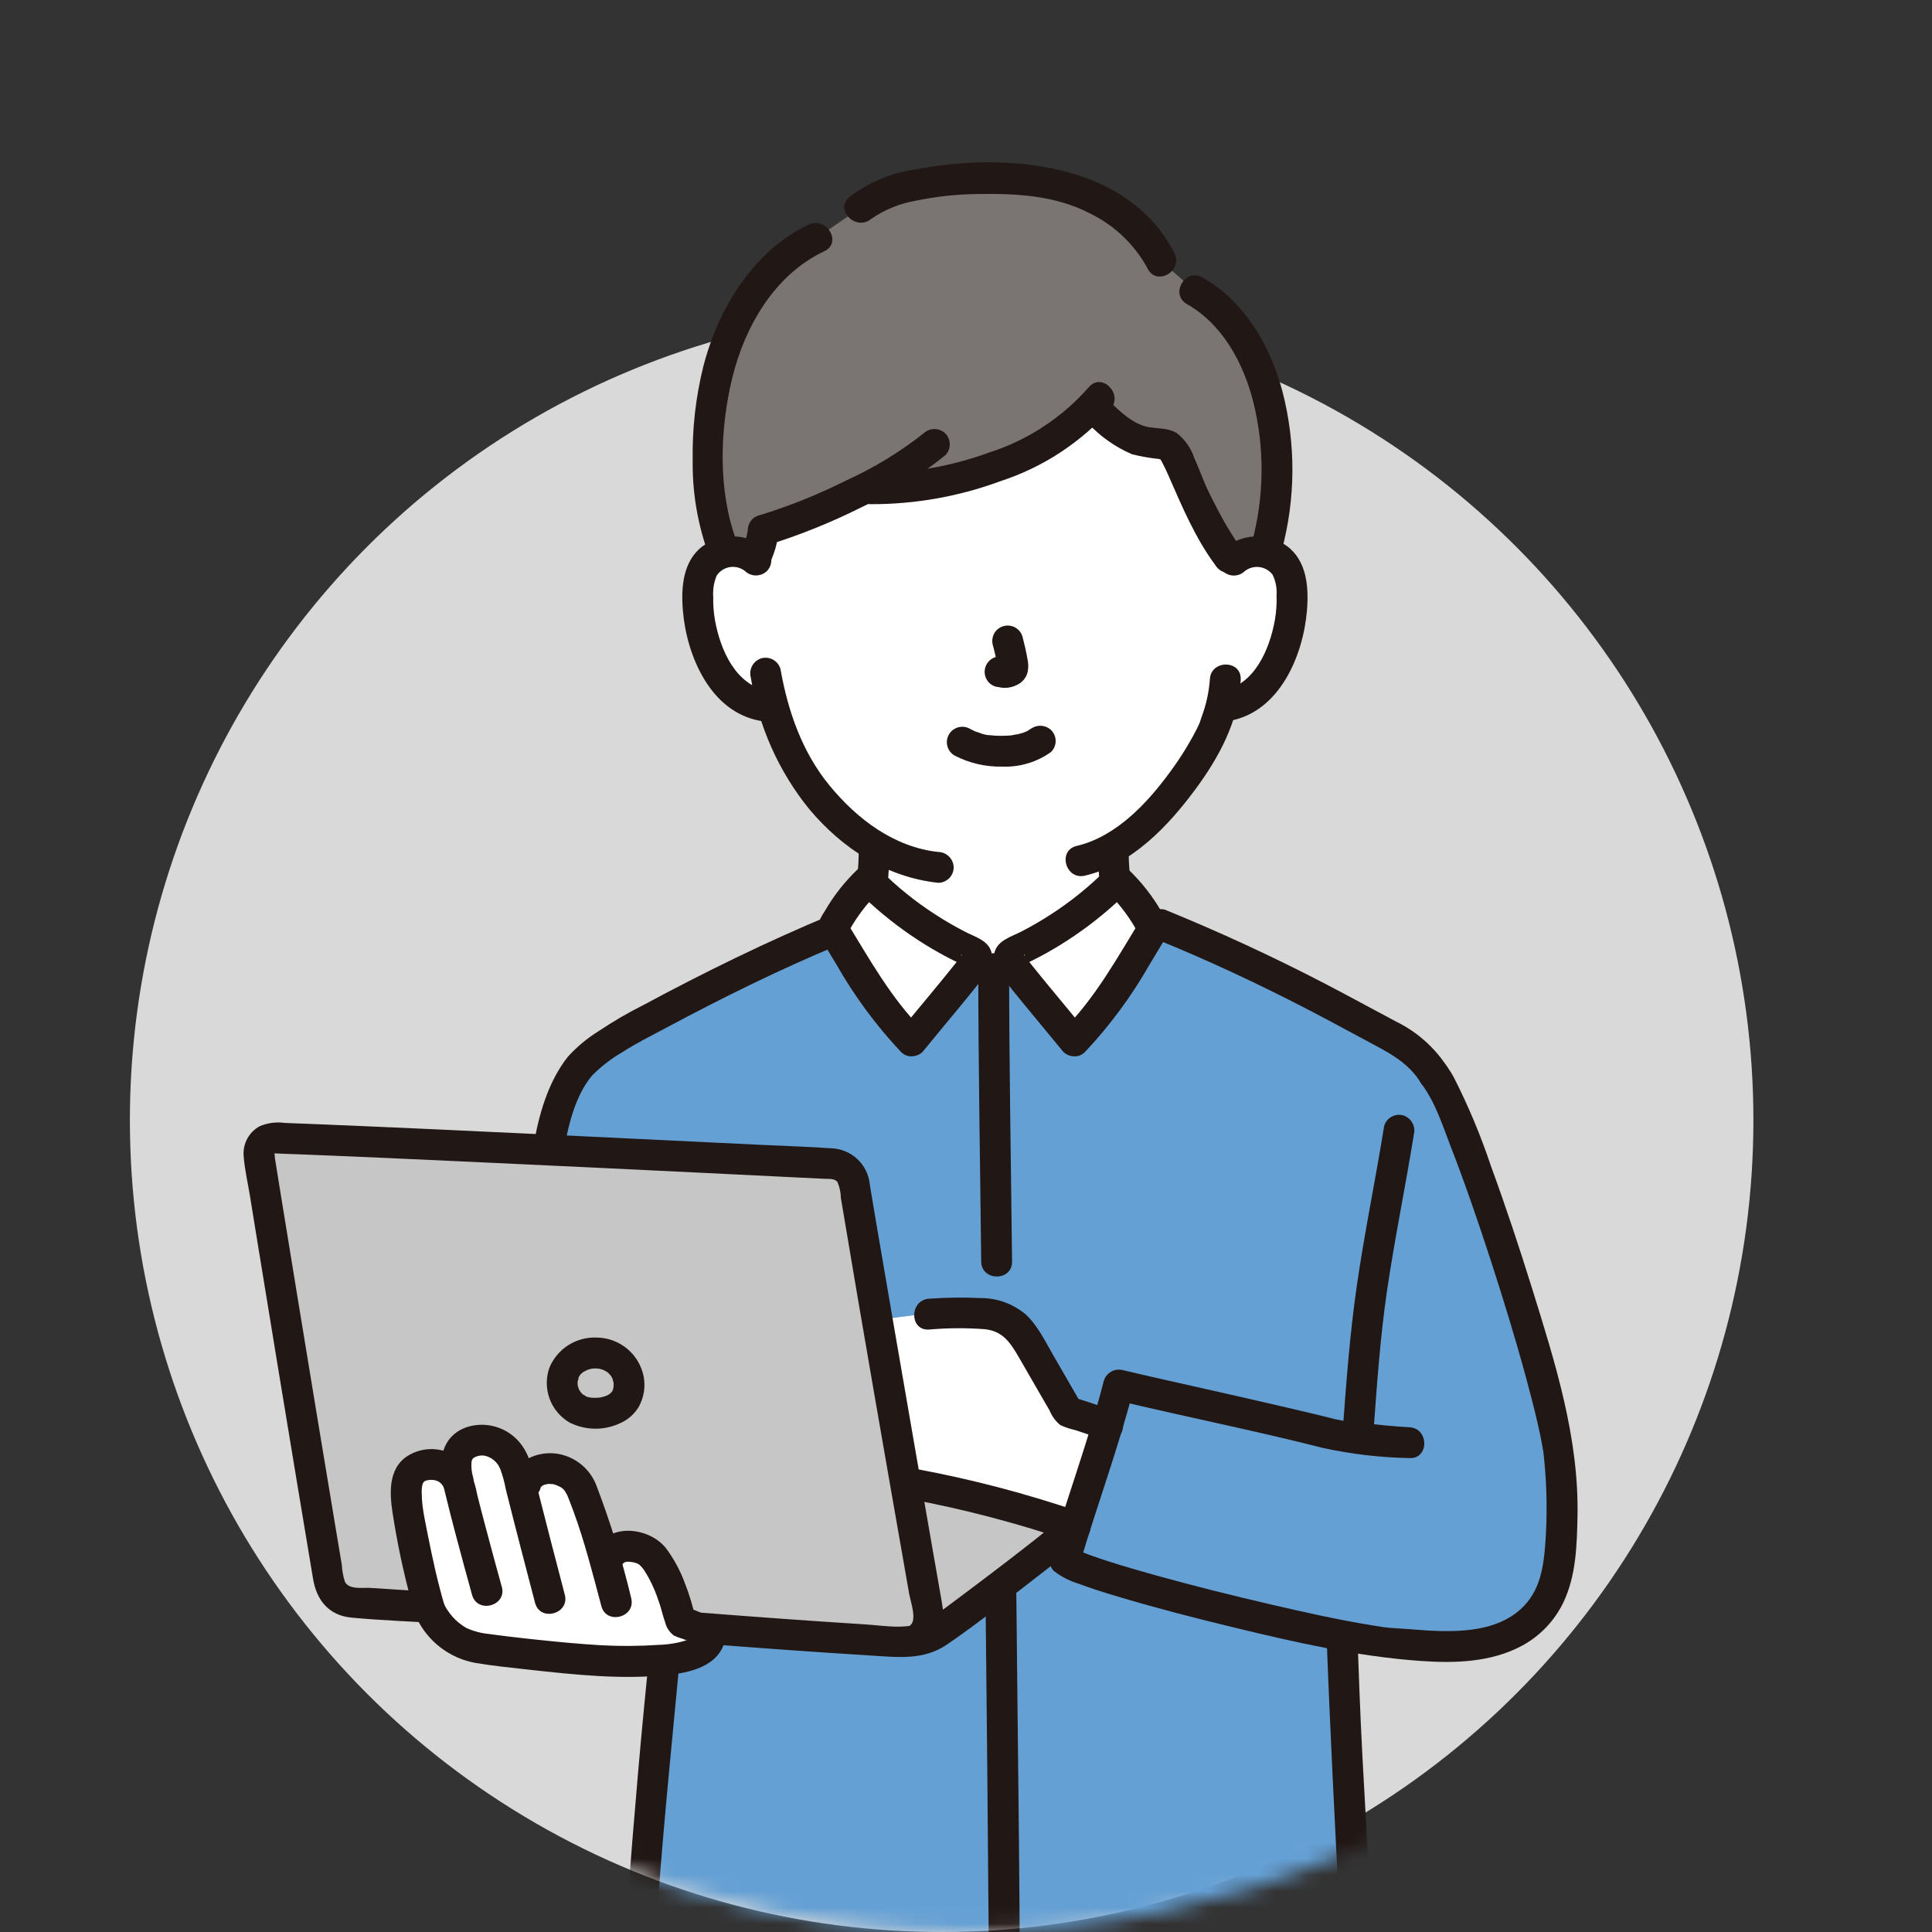 <svg width="119" height="119" viewBox="0 0 119 119" fill="none" xmlns="http://www.w3.org/2000/svg">
<rect x="0" y="0" width="119" height="119" fill="#333333" stroke="none"/>
<circle cx="58" cy="69" r="50" fill="#D9D9D9"/>
<mask id="mask0_76_4896" style="mask-type:alpha" maskUnits="userSpaceOnUse" x="0" y="0" width="119" height="119">
<circle cx="59.5" cy="59.5" r="59.5" fill="#D9D9D9"/>
</mask>
<g mask="url(#mask0_76_4896)">
<path d="M74.379 45.68C73.425 47.466 71.252 50.614 68.591 52.19C68.608 53.132 68.673 54.073 68.785 55.009C68.785 55.009 68.642 60.785 61.244 60.785C53.845 60.785 53.679 54.973 53.679 54.973C53.785 54.015 53.852 52.945 53.872 52.102C52.58 51.305 51.432 50.296 50.474 49.118C49.145 47.489 48.176 45.597 47.629 43.567L47.068 43.481C46.438 43.376 45.846 43.108 45.349 42.706C44.738 42.186 44.246 41.541 43.907 40.813C43.188 39.374 42.878 37.765 43.012 36.162C43.031 35.752 43.135 35.351 43.319 34.984C43.477 34.718 43.693 34.491 43.951 34.32C44.209 34.149 44.501 34.037 44.808 33.994C45.12 33.948 45.439 33.97 45.742 34.059C46.045 34.147 46.325 34.3 46.564 34.507C46.564 34.507 44.478 21.816 61.093 21.816C76.877 21.816 75.999 34.508 75.999 34.508C76.238 34.301 76.518 34.148 76.821 34.059C77.123 33.971 77.442 33.948 77.754 33.994C78.06 34.037 78.353 34.148 78.611 34.32C78.869 34.491 79.085 34.718 79.243 34.984C79.427 35.351 79.531 35.752 79.55 36.162C79.684 37.765 79.374 39.374 78.655 40.813C78.316 41.541 77.824 42.186 77.213 42.706C76.717 43.109 76.124 43.377 75.493 43.483C75.493 43.483 75.386 43.499 75.199 43.531C75.056 44.058 74.9 44.502 74.822 44.738C74.694 45.061 74.546 45.376 74.379 45.68Z" fill="white"/>
<path d="M73.588 17.909C75.843 19.147 76.957 21.29 77.684 23.148C78.748 25.867 79.039 30.442 77.921 34.026C77.866 34.013 77.81 34.002 77.753 33.994C77.44 33.948 77.122 33.97 76.819 34.059C76.516 34.148 76.236 34.301 75.998 34.508L74.347 32.711C73.977 31.786 73.7 31.049 73.33 30.125C73.031 29.319 72.677 28.533 72.271 27.775C71.919 27.201 71.204 27.352 70.547 27.237C68.418 26.861 68.868 26.393 67.287 25.023C65.144 27.33 62.862 28.281 59.931 29.198C57.862 29.796 55.72 30.099 53.567 30.1C51.615 31.229 48.761 32.111 47.009 32.66L46.564 34.507C46.325 34.3 46.045 34.147 45.742 34.058C45.439 33.969 45.121 33.947 44.809 33.993C44.745 34.002 44.681 34.015 44.619 34.032L44.432 33.54C43.34 30.649 43.394 25.97 44.272 22.683C45.176 19.303 47.296 16.022 50.298 14.651L52.991 12.81C55.613 10.542 63.415 10.704 66.091 11.66C68.645 12.572 70.587 14.189 71.518 16.079L73.588 17.909Z" fill="#7A7473"/>
<path d="M76.671 35.179C76.797 35.079 76.943 35.005 77.098 34.962C77.254 34.919 77.417 34.908 77.577 34.929C77.737 34.95 77.891 35.003 78.031 35.084C78.17 35.166 78.291 35.275 78.388 35.405C78.577 35.799 78.66 36.236 78.629 36.673C78.646 37.185 78.611 37.698 78.523 38.204C78.191 40.024 77.263 42.203 75.241 42.565C74.999 42.633 74.794 42.794 74.669 43.013C74.545 43.232 74.512 43.49 74.576 43.733C74.647 43.974 74.809 44.177 75.027 44.301C75.244 44.425 75.502 44.46 75.745 44.398C78.808 43.849 80.269 40.388 80.5 37.612C80.618 36.19 80.506 34.56 79.276 33.639C78.693 33.217 77.984 33.007 77.266 33.044C76.548 33.08 75.864 33.359 75.326 33.837C75.15 34.016 75.051 34.258 75.051 34.509C75.051 34.76 75.15 35.002 75.326 35.181C75.507 35.354 75.747 35.451 75.998 35.451C76.248 35.451 76.489 35.354 76.669 35.181L76.671 35.179Z" fill="#211715"/>
<path d="M74.521 41.848C74.465 42.614 74.302 43.367 74.038 44.088C73.995 44.219 73.943 44.35 73.906 44.483C73.888 44.543 73.811 44.711 73.917 44.468C73.849 44.624 73.774 44.779 73.699 44.931C73.23 45.842 72.688 46.714 72.077 47.537C70.661 49.479 68.74 51.535 66.315 52.105C65.127 52.383 65.629 54.216 66.82 53.936C69.704 53.26 71.942 50.901 73.638 48.604C75.104 46.62 76.319 44.371 76.421 41.848C76.468 40.626 74.569 40.628 74.521 41.848Z" fill="#211715"/>
<path d="M47.236 33.835C46.698 33.358 46.014 33.078 45.295 33.042C44.577 33.006 43.868 33.216 43.286 33.637C42.054 34.556 41.944 36.19 42.062 37.61C42.292 40.387 43.753 43.847 46.817 44.397C47.06 44.456 47.316 44.421 47.534 44.297C47.751 44.173 47.913 43.971 47.986 43.732C48.05 43.489 48.017 43.23 47.892 43.011C47.768 42.793 47.563 42.632 47.321 42.563C45.298 42.201 44.37 40.022 44.038 38.202C43.955 37.725 43.919 37.241 43.931 36.757C43.9 36.315 43.971 35.872 44.139 35.462C44.23 35.321 44.349 35.202 44.489 35.11C44.629 35.019 44.786 34.958 44.951 34.931C45.116 34.904 45.285 34.912 45.447 34.955C45.609 34.997 45.76 35.072 45.891 35.177C46.072 35.349 46.312 35.444 46.562 35.444C46.812 35.444 47.053 35.349 47.234 35.177C47.41 34.997 47.509 34.756 47.509 34.505C47.509 34.254 47.41 34.012 47.234 33.833L47.236 33.835Z" fill="#211715"/>
<path d="M46.242 41.714C46.705 44.706 47.957 47.521 49.869 49.868C51.911 52.284 54.61 54.033 57.792 54.376C58.043 54.374 58.284 54.274 58.462 54.096C58.64 53.918 58.74 53.678 58.742 53.426C58.736 53.176 58.634 52.938 58.457 52.761C58.281 52.584 58.042 52.482 57.792 52.476C55.058 52.181 52.774 50.434 51.078 48.364C49.406 46.325 48.522 43.777 48.074 41.209C48.005 40.967 47.844 40.762 47.626 40.638C47.407 40.513 47.148 40.48 46.905 40.544C46.665 40.616 46.462 40.778 46.338 40.995C46.214 41.213 46.179 41.47 46.24 41.713L46.242 41.714Z" fill="#211715"/>
<path d="M72.337 15.597C69.452 9.908 61.827 9.376 56.303 10.449C54.854 10.665 53.483 11.246 52.319 12.137C51.381 12.925 52.732 14.263 53.661 13.482C54.479 12.917 55.41 12.537 56.39 12.367C57.669 12.098 58.972 11.959 60.279 11.951C62.606 11.91 65.015 12.046 67.115 13.135C68.639 13.87 69.891 15.066 70.695 16.555C71.248 17.647 72.887 16.685 72.335 15.596L72.337 15.597Z" fill="#211715"/>
<path d="M49.819 13.831C46.399 15.436 44.222 19.043 43.315 22.594C42.85 24.479 42.632 26.416 42.666 28.356C42.64 30.204 42.929 32.042 43.52 33.793C43.939 34.933 45.776 34.439 45.352 33.288C44.21 30.189 44.333 26.436 45.107 23.264C45.882 20.092 47.724 16.906 50.778 15.472C51.883 14.952 50.92 13.314 49.819 13.831Z" fill="#211715"/>
<path d="M73.108 18.73C75.312 19.977 76.595 22.378 77.2 24.771C77.907 27.626 77.873 30.614 77.102 33.453C76.776 34.633 78.608 35.137 78.934 33.958C79.809 30.733 79.828 27.337 78.99 24.102C78.244 21.3 76.644 18.546 74.067 17.089C73.002 16.486 72.043 18.127 73.108 18.73Z" fill="#211715"/>
<path d="M67.067 23.844C65.435 25.709 63.327 27.096 60.968 27.858C58.614 28.722 56.124 29.161 53.616 29.154C52.393 29.13 52.393 31.03 53.616 31.054C56.354 31.064 59.072 30.582 61.639 29.632C64.251 28.778 66.588 27.244 68.41 25.187C69.203 24.265 67.865 22.915 67.067 23.844Z" fill="#211715"/>
<path d="M56.884 26.694C55.423 27.846 53.829 28.818 52.135 29.587C50.405 30.455 48.606 31.177 46.757 31.746C45.588 32.096 46.086 33.931 47.262 33.579C49.266 32.959 51.216 32.173 53.091 31.23C54.926 30.379 56.651 29.308 58.226 28.04C58.402 27.86 58.501 27.619 58.501 27.368C58.501 27.116 58.402 26.875 58.226 26.696C58.046 26.523 57.805 26.426 57.555 26.426C57.304 26.426 57.064 26.523 56.883 26.696L56.884 26.694Z" fill="#211715"/>
<path d="M66.995 26.049C67.759 26.876 68.689 27.533 69.723 27.979C70.27 28.115 70.825 28.213 71.386 28.271C71.433 28.284 71.534 28.33 71.454 28.264C71.507 28.334 71.552 28.41 71.588 28.491C71.73 28.753 71.854 29.025 71.974 29.299C72.812 31.209 73.617 33.136 74.871 34.828C75.003 35.04 75.211 35.193 75.453 35.257C75.694 35.32 75.951 35.288 76.17 35.169C76.386 35.04 76.543 34.832 76.607 34.589C76.671 34.346 76.636 34.087 76.511 33.869C75.884 32.982 75.325 32.048 74.84 31.076C74.717 30.838 74.596 30.604 74.48 30.363C74.423 30.246 74.368 30.128 74.313 30.01C74.282 29.943 74.207 29.773 74.277 29.937C74.035 29.364 73.816 28.783 73.562 28.215C73.364 27.603 72.985 27.066 72.476 26.673C71.939 26.343 71.323 26.41 70.748 26.308C69.825 26.146 68.972 25.358 68.341 24.704C67.491 23.823 66.148 25.167 66.998 26.048L66.995 26.049Z" fill="#211715"/>
<path d="M52.897 52.418C52.884 53.302 52.815 54.184 52.693 55.06C52.616 55.722 52.506 56.381 52.363 57.032C52.348 57.092 52.332 57.151 52.315 57.209C52.307 57.236 52.24 57.432 52.289 57.301C52.338 57.169 52.26 57.359 52.246 57.386C52.212 57.452 52.171 57.511 52.132 57.575C52.2 57.467 52.184 57.52 52.114 57.592C52.066 57.64 52.019 57.687 51.971 57.735C51.813 57.885 52.09 57.687 51.882 57.796C51.811 57.834 51.744 57.879 51.672 57.917C51.512 58 51.313 58.069 51.094 58.161C50.804 58.28 50.515 58.402 50.226 58.525C50.01 58.653 49.853 58.861 49.789 59.105C49.725 59.348 49.76 59.606 49.885 59.824C50.017 60.037 50.225 60.191 50.467 60.254C50.709 60.318 50.966 60.286 51.185 60.165C51.304 60.114 51.262 60.133 51.167 60.173L51.378 60.084C51.516 60.026 51.654 59.969 51.793 59.912C52.125 59.794 52.449 59.651 52.761 59.485C53.441 59.085 53.942 58.439 54.159 57.68C54.326 57.006 54.446 56.322 54.518 55.631C54.68 54.567 54.774 53.495 54.8 52.419C54.8 52.167 54.7 51.925 54.522 51.747C54.344 51.569 54.102 51.469 53.85 51.469C53.598 51.469 53.357 51.569 53.178 51.747C53 51.925 52.9 52.167 52.9 52.419L52.897 52.418Z" fill="#211715"/>
<path d="M67.613 52.418C67.641 53.553 67.744 54.685 67.922 55.807C67.986 56.499 68.117 57.184 68.311 57.852C68.448 58.24 68.661 58.596 68.938 58.9C69.214 59.204 69.549 59.45 69.922 59.623C70.214 59.761 70.52 59.867 70.82 59.986C70.973 60.046 71.126 60.107 71.279 60.169C71.351 60.197 71.421 60.227 71.495 60.256C71.726 60.349 71.382 60.206 71.504 60.259C71.724 60.378 71.98 60.41 72.221 60.346C72.463 60.283 72.671 60.13 72.804 59.919C72.929 59.701 72.964 59.442 72.9 59.199C72.836 58.956 72.679 58.747 72.463 58.619C71.97 58.405 71.47 58.205 70.967 58.015C70.83 57.961 70.697 57.895 70.571 57.818C70.519 57.787 70.397 57.701 70.507 57.786C70.442 57.735 70.381 57.679 70.325 57.62C70.306 57.6 70.174 57.432 70.251 57.539C70.327 57.646 70.196 57.441 70.183 57.418C70.154 57.364 70.127 57.31 70.102 57.255C70.2 57.471 70.109 57.249 70.097 57.207C69.936 56.581 69.822 55.943 69.754 55.3C69.609 54.345 69.529 53.382 69.513 52.416C69.513 52.164 69.413 51.923 69.235 51.745C69.057 51.566 68.815 51.466 68.563 51.466C68.311 51.466 68.07 51.566 67.891 51.745C67.713 51.923 67.613 52.164 67.613 52.416V52.418Z" fill="#211715"/>
<path d="M80.813 121.341C71.114 121.333 47.088 121.308 39.324 121.308C39.547 116.735 40.768 103.581 41.019 101.247L33.772 70.903C34.173 68.23 35.286 65.752 36.306 65.122C37.018 64.534 37.78 64.009 38.582 63.551C42.673 61.26 46.888 59.196 51.206 57.367C51.776 56.19 52.552 55.124 53.498 54.219C55.331 56.053 57.475 57.548 59.83 58.634C59.962 58.693 60.108 58.766 60.15 58.904H62.176C62.218 58.766 62.366 58.693 62.495 58.634C64.851 57.548 66.995 56.054 68.828 54.22C69.577 54.927 70.216 55.742 70.725 56.637C75.676 58.627 80.493 60.936 85.145 63.552C85.934 63.979 87.377 64.601 88.336 66.22C90.165 68.612 95.591 85.537 96.03 89.581C96.295 91.921 96.28 94.285 95.985 96.621C94.819 102.625 88.101 101.323 86.068 101.254C84.922 101.157 83.784 100.987 82.66 100.744C82.725 102.511 82.782 104.074 82.782 104.074C82.969 109.096 83.556 119.238 83.619 121.345L80.813 121.341Z" fill="#65A0D4"/>
<path d="M60.701 98.185C60.779 105.202 60.844 112.219 60.897 119.237C60.902 119.905 60.91 120.573 60.91 121.241C60.91 122.463 62.81 122.465 62.81 121.241C62.805 115.893 62.726 110.544 62.673 105.197C62.651 102.859 62.626 100.522 62.6 98.185C62.587 96.963 60.687 96.96 60.701 98.185Z" fill="#211715"/>
<path d="M60.255 59.631C60.259 65.656 60.371 71.683 60.437 77.708C60.451 78.93 62.351 78.933 62.337 77.708C62.271 71.683 62.159 65.656 62.155 59.631C62.155 58.409 60.255 58.406 60.255 59.631Z" fill="#211715"/>
<path d="M71.244 57.862C74.397 59.144 77.479 60.586 80.501 62.15C81.925 62.889 83.335 63.661 84.753 64.417C85.857 65.007 86.842 65.602 87.515 66.697C88.155 67.737 89.799 66.783 89.155 65.738C88.38 64.531 87.288 63.559 85.999 62.927C84.541 62.157 83.098 61.36 81.634 60.6C78.409 58.925 75.114 57.401 71.749 56.03C71.506 55.965 71.247 55.998 71.028 56.122C70.809 56.247 70.649 56.452 70.581 56.695C70.52 56.938 70.555 57.195 70.679 57.412C70.803 57.63 71.006 57.791 71.246 57.863L71.244 57.862Z" fill="#211715"/>
<path d="M84.567 121.381C84.399 115.567 83.941 109.761 83.726 103.949L83.608 100.743C83.563 99.525 81.663 99.519 81.708 100.743C81.918 106.445 82.214 112.142 82.504 117.841C82.565 119.021 82.634 120.202 82.668 121.383C82.703 122.602 84.603 122.608 84.567 121.383V121.381Z" fill="#211715"/>
<path d="M85.255 69.362C84.726 72.66 84.042 75.931 83.566 79.238C83.138 82.202 82.918 85.19 82.7 88.176C82.611 89.395 84.511 89.389 84.6 88.176C84.811 85.285 85.01 82.386 85.43 79.516C85.905 76.287 86.57 73.089 87.087 69.867C87.146 69.624 87.11 69.368 86.986 69.15C86.863 68.933 86.661 68.772 86.422 68.698C86.179 68.633 85.92 68.667 85.701 68.791C85.482 68.916 85.322 69.121 85.253 69.363L85.255 69.362Z" fill="#211715"/>
<path d="M40.069 101.247C39.499 106.558 39.056 111.89 38.648 117.216C38.544 118.579 38.442 119.943 38.374 121.308C38.314 122.53 40.213 122.527 40.274 121.308C40.559 115.591 41.142 109.878 41.681 104.18C41.776 103.202 41.864 102.224 41.969 101.247C41.967 100.995 41.867 100.755 41.689 100.577C41.511 100.399 41.27 100.298 41.019 100.297C40.769 100.302 40.53 100.404 40.353 100.581C40.176 100.758 40.075 100.997 40.069 101.247Z" fill="#211715"/>
<path d="M51.168 56.362C47.231 57.999 43.413 59.871 39.658 61.889C38.687 62.376 37.747 62.924 36.844 63.529C36.148 63.963 35.517 64.492 34.968 65.101C33.745 66.651 33.158 68.733 32.856 70.65C32.797 70.893 32.833 71.149 32.956 71.367C33.08 71.584 33.282 71.746 33.521 71.819C33.764 71.884 34.023 71.851 34.241 71.726C34.46 71.602 34.621 71.396 34.689 71.154C34.946 69.522 35.377 67.537 36.478 66.237C37.032 65.679 37.657 65.197 38.338 64.804C39.181 64.257 40.095 63.806 40.979 63.334C44.47 61.466 48.017 59.712 51.674 58.193C51.913 58.119 52.115 57.957 52.238 57.74C52.362 57.523 52.398 57.267 52.339 57.024C52.271 56.782 52.111 56.576 51.892 56.451C51.673 56.327 51.414 56.294 51.171 56.359L51.168 56.362Z" fill="#211715"/>
<path d="M66.167 64.115C68.201 62.094 69.532 59.646 71.035 57.201C70.476 56.088 69.73 55.079 68.828 54.219C66.994 56.054 64.85 57.548 62.494 58.634C62.363 58.693 62.217 58.766 62.175 58.904C62.154 59.028 62.18 59.155 62.248 59.261C62.655 59.847 63.092 60.412 63.558 60.952C64.45 62.042 65.569 63.378 66.167 64.115Z" fill="white"/>
<path d="M56.159 64.115C54.125 62.094 52.793 59.646 51.291 57.201C51.85 56.088 52.596 55.079 53.498 54.219C55.331 56.053 57.475 57.548 59.83 58.634C59.962 58.693 60.108 58.766 60.15 58.904C60.171 59.028 60.145 59.155 60.077 59.261C59.67 59.847 59.233 60.412 58.767 60.952C57.876 62.042 56.757 63.378 56.159 64.115Z" fill="white"/>
<path d="M66.839 64.786C68.373 63.154 69.707 61.344 70.814 59.397C71.099 58.925 71.384 58.451 71.669 57.98C71.873 57.723 71.978 57.402 71.965 57.075C71.892 56.768 71.76 56.477 71.578 56.22C71.019 55.232 70.318 54.333 69.497 53.549C69.317 53.375 69.076 53.278 68.825 53.278C68.575 53.278 68.334 53.375 68.154 53.549C67.12 54.588 65.979 55.513 64.749 56.309C64.151 56.697 63.535 57.057 62.901 57.383C62.301 57.694 61.46 57.914 61.258 58.651C61.21 58.918 61.226 59.192 61.304 59.451C61.382 59.711 61.52 59.948 61.707 60.144C62.118 60.69 62.552 61.219 62.984 61.747C63.817 62.764 64.664 63.769 65.493 64.787C65.672 64.963 65.913 65.062 66.165 65.062C66.416 65.062 66.657 64.963 66.836 64.787C67.009 64.606 67.106 64.365 67.106 64.115C67.106 63.865 67.009 63.624 66.836 63.444C66.144 62.593 65.439 61.752 64.742 60.906C64.349 60.431 63.957 59.952 63.572 59.469C63.464 59.333 63.354 59.197 63.251 59.056C63.206 58.994 63.164 58.92 63.115 58.862C63.03 58.763 63.136 58.745 63.123 58.903L62.994 59.382C62.835 59.512 62.828 59.536 62.972 59.453L63.12 59.386C63.268 59.316 63.417 59.243 63.563 59.172C63.864 59.023 64.161 58.867 64.454 58.704C65.058 58.367 65.645 58.002 66.216 57.611C67.391 56.809 68.49 55.899 69.497 54.894H68.154C68.992 55.702 69.687 56.644 70.212 57.683V56.721C68.779 59.06 67.443 61.483 65.493 63.443C64.632 64.311 65.975 65.654 66.839 64.786Z" fill="#211715"/>
<path d="M56.83 63.443C54.88 61.483 53.545 59.06 52.111 56.721V57.68C52.636 56.642 53.332 55.699 54.17 54.891H52.826C53.834 55.896 54.932 56.806 56.107 57.609C56.677 58 57.265 58.364 57.869 58.701C58.138 58.85 58.411 58.994 58.685 59.133C58.833 59.206 58.981 59.278 59.129 59.348C59.203 59.383 59.277 59.417 59.351 59.45C59.494 59.533 59.487 59.509 59.33 59.379L59.2 58.9C59.19 58.765 59.303 58.749 59.209 58.859C59.168 58.907 59.136 58.965 59.099 59.016C58.988 59.17 58.869 59.318 58.751 59.466C58.367 59.949 57.974 60.426 57.582 60.903C56.884 61.749 56.179 62.59 55.487 63.441C55.315 63.622 55.22 63.863 55.22 64.112C55.22 64.362 55.315 64.602 55.487 64.784C55.666 64.96 55.907 65.059 56.158 65.059C56.41 65.059 56.651 64.96 56.83 64.784C57.643 63.786 58.472 62.8 59.288 61.805C59.726 61.27 60.163 60.735 60.582 60.185C60.779 59.985 60.925 59.742 61.01 59.474C61.094 59.207 61.113 58.923 61.066 58.647C60.869 57.931 60.081 57.716 59.496 57.417C58.863 57.093 58.247 56.738 57.648 56.352C56.39 55.545 55.224 54.604 54.17 53.545C53.989 53.371 53.748 53.274 53.498 53.274C53.247 53.274 53.006 53.371 52.826 53.545C52.025 54.309 51.339 55.184 50.787 56.144C50.617 56.393 50.479 56.663 50.375 56.946C50.344 57.128 50.353 57.314 50.401 57.492C50.449 57.671 50.535 57.836 50.654 57.978C50.941 58.449 51.224 58.922 51.511 59.394C52.618 61.342 53.953 63.151 55.487 64.784C56.351 65.654 57.694 64.311 56.83 63.443Z" fill="#211715"/>
<path d="M15.998 70.724C16.067 70.533 16.194 70.369 16.362 70.255C16.529 70.141 16.729 70.084 16.932 70.091C24.293 70.352 45.609 71.4 51.292 71.681C51.609 71.696 51.912 71.82 52.149 72.032C52.386 72.243 52.543 72.53 52.595 72.844C53.438 77.96 56.526 95.73 57.344 100.35L57.413 100.742C57.265 100.823 57.11 100.893 56.95 100.95C56.507 101.089 56.043 101.154 55.578 101.14C43.743 100.459 33.404 99.383 21.637 98.686C21.307 98.667 20.992 98.537 20.745 98.316C20.499 98.095 20.334 97.797 20.279 97.471C19.309 91.724 16.811 76.569 15.957 71.197C15.93 71.038 15.945 70.875 15.998 70.724Z" fill="#C6C6C6"/>
<path d="M56.552 95.827C56.314 94.473 56.05 92.949 55.771 91.341L56.204 91.43L58.294 91.855C59.505 92.123 64.34 93.374 66.225 94.062L65.699 94.49C63.293 96.437 58.891 99.75 57.851 100.474C57.711 100.573 57.565 100.662 57.414 100.741L57.345 100.35C57.17 99.361 56.89 97.768 56.552 95.827Z" fill="#C6C6C6"/>
<path d="M58.34 91.835C59.545 92.102 64.36 93.35 66.226 94.031C66.793 92.215 67.607 89.637 68.197 87.709C67.4 87.443 66.598 87.194 65.79 86.962L63.549 83.081C63.216 82.372 62.706 81.762 62.067 81.309C61.373 80.983 60.607 80.838 59.841 80.888C58.728 80.823 57.61 80.857 56.503 80.99L53.995 81.299L55.79 91.378L58.34 91.835Z" fill="white"/>
<path d="M68.523 86.862C67.698 86.583 66.878 86.293 66.043 86.046L66.61 86.483L64.85 83.433C64.353 82.574 63.891 81.601 63.14 80.929C62.361 80.289 61.382 79.944 60.375 79.953C59.325 79.904 58.273 79.918 57.224 79.993C56.011 80.074 56.002 81.974 57.224 81.892C58.361 81.793 59.504 81.785 60.642 81.87C61.741 81.976 62.212 82.667 62.731 83.56C63.374 84.668 64.014 85.777 64.652 86.885C64.794 87.234 65.021 87.542 65.313 87.78C65.605 87.913 65.91 88.015 66.223 88.084C66.825 88.276 67.421 88.489 68.02 88.692C69.18 89.087 69.678 87.252 68.525 86.861L68.523 86.862Z" fill="#211715"/>
<path d="M87.515 66.698C88.421 67.903 88.848 69.313 89.363 70.64C90.252 72.932 91.049 75.26 91.81 77.597C92.596 80.014 93.34 82.446 94.007 84.898C94.27 85.867 94.523 86.84 94.744 87.82C94.83 88.2 94.911 88.584 94.981 88.968C95.008 89.117 95.031 89.267 95.057 89.416C95.094 89.635 95.057 89.42 95.062 89.438C95.078 89.578 95.093 89.718 95.109 89.859C95.288 91.625 95.31 93.404 95.174 95.174C95.07 96.522 94.857 97.869 93.894 98.889C92.526 100.337 90.433 100.516 88.509 100.457C87.741 100.433 86.976 100.349 86.208 100.306C85.941 100.292 85.677 100.277 85.411 100.246C85.345 100.238 85.278 100.23 85.212 100.221C85.043 100.201 85.368 100.245 85.138 100.211C84.937 100.181 84.735 100.151 84.534 100.116C82.429 99.772 80.342 99.305 78.265 98.823C75.881 98.27 73.507 97.677 71.15 97.021C70.182 96.752 69.217 96.472 68.261 96.166C67.891 96.047 67.522 95.924 67.157 95.791C67.008 95.737 66.86 95.678 66.711 95.622C66.591 95.577 66.586 95.57 66.718 95.628C66.654 95.6 66.589 95.573 66.526 95.543C66.436 95.499 66.348 95.452 66.258 95.406C66.072 95.311 66.178 95.348 66.258 95.42L66.503 96.344C67.559 92.738 68.886 89.199 69.819 85.558L68.651 86.223C72.925 87.248 77.244 88.103 81.506 89.19C83.25 89.567 85.027 89.775 86.812 89.81C88.034 89.874 88.03 87.974 86.812 87.91C85.879 87.863 84.951 87.761 84.023 87.661C83.412 87.621 82.805 87.537 82.207 87.408C81.268 87.164 80.323 86.945 79.379 86.724C76.941 86.154 74.496 85.609 72.054 85.057C71.087 84.838 70.119 84.622 69.157 84.392C68.914 84.329 68.656 84.363 68.438 84.487C68.22 84.612 68.058 84.816 67.988 85.057C67.055 88.698 65.728 92.236 64.671 95.842C64.626 96.004 64.625 96.175 64.668 96.338C64.711 96.5 64.796 96.648 64.916 96.766C65.376 97.121 65.897 97.388 66.453 97.552C67.273 97.862 68.112 98.12 68.951 98.37C71.282 99.065 73.64 99.671 76.004 100.243C79.779 101.157 83.55 102.017 87.428 102.3C89.565 102.456 91.85 102.403 93.778 101.35C94.873 100.752 95.754 99.825 96.295 98.701C97.081 97.053 97.131 95.166 97.165 93.37C97.256 88.54 95.791 83.943 94.373 79.378C93.584 76.843 92.748 74.321 91.835 71.826C91.21 69.955 90.448 68.132 89.555 66.373C89.439 66.152 89.306 65.939 89.159 65.737C89.026 65.525 88.818 65.372 88.577 65.309C88.335 65.246 88.078 65.277 87.859 65.396C87.643 65.525 87.486 65.733 87.422 65.976C87.359 66.219 87.393 66.478 87.519 66.696L87.515 66.698Z" fill="#211715"/>
<path d="M57.434 101.432C58.384 100.596 58.126 99.332 57.934 98.241C57.776 97.35 57.62 96.458 57.466 95.566C57.071 93.302 56.677 91.038 56.285 88.775C55.502 84.261 54.725 79.747 53.954 75.232C53.826 74.476 53.7 73.719 53.575 72.963C53.52 72.364 53.248 71.807 52.811 71.395C52.373 70.984 51.8 70.746 51.2 70.728C49.748 70.628 48.289 70.585 46.834 70.514C42.34 70.294 37.846 70.077 33.351 69.865C28.856 69.653 24.361 69.442 19.863 69.257C19.087 69.225 18.311 69.195 17.536 69.165C17.014 69.092 16.483 69.162 15.998 69.367C15.674 69.543 15.408 69.809 15.232 70.133C15.056 70.457 14.977 70.825 15.006 71.193C15.068 72.035 15.271 72.89 15.406 73.723C15.57 74.736 15.735 75.75 15.9 76.765C16.692 81.623 17.491 86.479 18.297 91.334C18.625 93.309 18.954 95.285 19.285 97.26C19.505 98.568 20.254 99.501 21.638 99.635C23.467 99.81 25.315 99.864 27.147 99.993C34.171 100.485 41.185 101.104 48.207 101.607C50.032 101.738 51.858 101.861 53.684 101.974C55.33 102.076 56.895 102.27 58.329 101.294C60.101 100.087 61.788 98.734 63.484 97.426C64.452 96.679 65.418 95.928 66.369 95.159C66.546 94.98 66.645 94.739 66.645 94.488C66.645 94.236 66.546 93.995 66.369 93.816C66.188 93.643 65.948 93.547 65.698 93.547C65.447 93.547 65.207 93.643 65.026 93.816C63.149 95.332 61.226 96.794 59.295 98.24C58.673 98.706 58.055 99.178 57.417 99.621C56.167 100.488 54.655 100.135 53.221 100.048C46.496 99.627 39.781 99.054 33.065 98.533C29.645 98.268 26.226 98.018 22.8 97.806C22.341 97.778 21.488 97.929 21.244 97.427C21.135 97.082 21.07 96.725 21.05 96.364C20.901 95.481 20.754 94.597 20.607 93.713C19.841 89.119 19.082 84.524 18.33 79.928C17.989 77.848 17.65 75.767 17.312 73.686C17.185 72.901 17.059 72.116 16.932 71.331C16.917 71.236 16.932 70.995 16.874 71.076C16.907 71.032 16.947 71.041 17.095 71.049C17.457 71.071 17.821 71.076 18.183 71.09C22.159 71.244 26.134 71.429 30.109 71.613C34.596 71.821 39.083 72.035 43.57 72.254C45.332 72.34 47.095 72.426 48.857 72.513L50.818 72.608C51.078 72.621 51.409 72.576 51.586 72.813C51.716 73.122 51.787 73.454 51.793 73.789C53.149 81.914 54.573 90.027 55.994 98.141C56.08 98.631 56.484 99.742 56.089 100.088C55.169 100.895 56.517 102.236 57.432 101.431L57.434 101.432Z" fill="#211715"/>
<path d="M28.288 91.529C28.188 91.105 27.931 90.733 27.57 90.489C27.208 90.245 26.768 90.145 26.336 90.21C26.013 90.224 25.705 90.353 25.47 90.576C25.234 90.798 25.086 91.097 25.054 91.419C24.942 92.332 25.149 93.378 25.488 95.079C25.748 96.383 26.09 97.895 26.458 99.134C26.716 99.752 27.128 100.293 27.654 100.707C28.181 101.121 28.804 101.394 29.466 101.499C30.347 101.659 35.864 102.318 38.358 102.339C40.51 102.257 43.727 102.416 43.783 100.581C42.991 100.36 42.3 99.976 41.992 99.921C41.894 99.71 41.816 99.49 41.759 99.264C41.469 98.122 40.674 96.027 39.824 95.532C39.143 95.134 37.951 95.077 37.569 95.801C37.569 95.801 37.461 96.004 37.296 96.318C37.207 95.997 37.117 95.663 37.027 95.309C36.699 94.093 36.293 92.9 35.812 91.737C35.694 91.438 35.505 91.173 35.263 90.963C35.02 90.752 34.73 90.604 34.418 90.53C33.681 90.292 32.546 90.622 32.394 91.361L32.227 92.168L31.875 90.685C31.48 89.023 30.194 88.52 29.229 88.748C28.143 89.003 27.878 89.903 28.231 91.257" fill="white"/>
<path d="M38.389 96.281C38.471 96.138 38.265 96.397 38.45 96.21C38.238 96.425 38.574 96.166 38.431 96.232C38.299 96.293 38.555 96.204 38.584 96.196C38.691 96.177 38.679 96.178 38.548 96.199C38.595 96.195 38.647 96.193 38.696 96.193C38.772 96.193 38.846 96.199 38.922 96.203C38.672 96.189 38.983 96.22 39.04 96.234C39.113 96.253 39.183 96.278 39.253 96.3C39.353 96.339 39.343 96.335 39.224 96.288C39.265 96.308 39.305 96.33 39.345 96.353C39.377 96.371 39.407 96.391 39.436 96.412C39.328 96.326 39.302 96.306 39.356 96.354C39.405 96.408 39.457 96.459 39.513 96.507C39.549 96.546 39.718 96.784 39.581 96.584C39.624 96.646 39.668 96.706 39.709 96.769C39.924 97.108 40.112 97.464 40.271 97.833C40.289 97.872 40.306 97.912 40.323 97.952C40.284 97.857 40.285 97.861 40.328 97.965C40.369 98.072 40.412 98.178 40.452 98.285C40.519 98.465 40.582 98.647 40.642 98.829C40.756 99.179 40.832 99.544 40.958 99.89C41.035 100.231 41.232 100.534 41.513 100.744C41.696 100.827 41.885 100.896 42.078 100.951C42.537 101.133 42.985 101.335 43.459 101.48C43.702 101.544 43.961 101.51 44.179 101.386C44.398 101.262 44.559 101.057 44.627 100.815C44.689 100.572 44.654 100.315 44.53 100.097C44.406 99.879 44.203 99.718 43.963 99.646C43.384 99.47 42.833 99.133 42.243 99.007L42.813 99.443C42.772 99.348 42.774 99.355 42.82 99.463C42.8 99.41 42.78 99.357 42.761 99.303C42.729 99.208 42.702 99.111 42.676 99.013C42.634 98.857 42.592 98.7 42.544 98.546C42.441 98.206 42.324 97.871 42.193 97.541C41.91 96.755 41.511 96.015 41.009 95.346C40.018 94.108 37.639 93.779 36.748 95.322C36.621 95.54 36.586 95.799 36.65 96.042C36.714 96.286 36.872 96.494 37.089 96.621C37.307 96.749 37.566 96.784 37.81 96.72C38.053 96.656 38.262 96.499 38.389 96.281Z" fill="#211715"/>
<path d="M38.877 98.428C38.317 96.084 37.605 93.779 36.746 91.528C36.552 91.002 36.219 90.538 35.781 90.187C35.344 89.835 34.82 89.61 34.264 89.533C33.134 89.384 31.794 89.918 31.478 91.106C31.162 92.295 32.998 92.794 33.31 91.611C33.355 91.44 33.31 91.588 33.263 91.637C33.29 91.609 33.478 91.467 33.354 91.547C33.45 91.475 33.563 91.431 33.683 91.42C33.942 91.361 33.571 91.407 33.837 91.402C33.846 91.402 34.141 91.425 33.979 91.397C34.122 91.423 34.261 91.469 34.392 91.533C34.536 91.585 34.663 91.675 34.759 91.795C34.873 91.914 34.752 91.77 34.801 91.852C34.841 91.915 34.877 91.98 34.913 92.047C35.008 92.223 34.892 91.987 34.968 92.167C35.009 92.266 35.047 92.366 35.087 92.466C35.167 92.671 35.245 92.877 35.321 93.084C36.02 94.987 36.518 96.974 37.042 98.931C37.358 100.111 39.191 99.61 38.874 98.426L38.877 98.428Z" fill="#211715"/>
<path d="M34.788 98.224C34.208 95.998 33.625 93.772 33.064 91.542C32.803 90.507 32.612 89.427 31.821 88.644C31.426 88.25 30.931 87.973 30.389 87.842C29.847 87.712 29.279 87.733 28.748 87.904C27.16 88.465 26.956 90.06 27.314 91.514C27.605 92.701 29.438 92.198 29.145 91.009C29.052 90.704 29.016 90.384 29.041 90.066C29.047 89.974 29.084 89.885 29.146 89.816C29.256 89.741 29.381 89.69 29.511 89.665C29.642 89.641 29.777 89.644 29.906 89.674C30.111 89.729 30.301 89.832 30.459 89.974C30.617 90.116 30.739 90.293 30.816 90.491C30.962 90.886 31.073 91.293 31.149 91.707C31.734 94.053 32.348 96.39 32.958 98.729C33.266 99.911 35.099 99.41 34.79 98.224H34.788Z" fill="#211715"/>
<path d="M25.64 99.613C25.978 100.343 26.488 100.979 27.125 101.47C27.762 101.96 28.508 102.289 29.3 102.429C30.38 102.608 31.475 102.722 32.563 102.841C35.416 103.154 38.322 103.471 41.192 103.162C42.793 102.99 44.556 102.488 44.732 100.622C44.73 100.37 44.63 100.13 44.452 99.952C44.275 99.774 44.034 99.674 43.783 99.672C43.532 99.677 43.294 99.779 43.117 99.956C42.94 100.133 42.838 100.371 42.833 100.622C42.823 100.684 42.791 100.74 42.742 100.78C42.609 100.892 42.455 100.977 42.289 101.03C41.739 101.202 41.167 101.297 40.591 101.313C39.4 101.394 38.204 101.402 37.011 101.337C35.724 101.262 34.439 101.14 33.157 101.005C32.548 100.942 31.939 100.873 31.331 100.8C31.078 100.768 30.825 100.736 30.574 100.705C30.474 100.692 30.374 100.679 30.274 100.665C30.438 100.688 30.198 100.655 30.146 100.647C29.649 100.603 29.164 100.474 28.711 100.267C28.074 99.895 27.573 99.33 27.28 98.653C26.729 97.56 25.09 98.522 25.64 99.612V99.613Z" fill="#211715"/>
<path d="M30.906 97.733C30.547 96.441 30.196 95.147 29.855 93.85C29.699 93.261 29.545 92.671 29.397 92.08C29.309 91.579 29.159 91.091 28.949 90.627C28.754 90.29 28.489 89.998 28.173 89.771C27.857 89.544 27.496 89.387 27.114 89.31C26.732 89.233 26.339 89.238 25.959 89.325C25.579 89.411 25.223 89.578 24.912 89.812C23.775 90.748 24.049 92.424 24.263 93.698C24.577 95.618 25.005 97.517 25.546 99.386C25.89 100.556 27.724 100.058 27.377 98.881C26.961 97.466 26.645 96.023 26.357 94.576C26.237 93.972 26.09 93.278 26.024 92.724C25.995 92.48 25.979 92.234 25.977 91.988C25.965 91.805 25.979 91.622 26.019 91.443C26.074 91.291 26.098 91.253 26.252 91.192C26.43 91.143 26.616 91.137 26.797 91.175C26.943 91.206 27.077 91.281 27.18 91.389C27.284 91.498 27.352 91.635 27.375 91.783C27.588 92.685 27.821 93.582 28.058 94.477C28.39 95.734 28.73 96.988 29.077 98.239C29.404 99.416 31.237 98.916 30.909 97.734L30.906 97.733Z" fill="#211715"/>
<path d="M36.75 84.288C36.801 84.295 36.852 84.298 36.903 84.299C36.679 84.316 36.727 84.268 36.827 84.29C36.918 84.31 37.008 84.329 37.098 84.357C37.131 84.367 37.162 84.38 37.193 84.39C37.374 84.447 36.986 84.284 37.154 84.373C37.244 84.418 37.333 84.469 37.418 84.523C37.442 84.539 37.584 84.638 37.444 84.538C37.305 84.439 37.441 84.538 37.465 84.562C37.519 84.627 37.578 84.689 37.641 84.746L37.556 84.635C37.576 84.662 37.596 84.69 37.614 84.719C37.639 84.755 37.662 84.793 37.682 84.831C37.698 84.871 37.718 84.911 37.743 84.947C37.684 84.801 37.673 84.775 37.709 84.868C37.719 84.894 37.728 84.92 37.736 84.945C37.766 85.04 37.767 85.158 37.806 85.246C37.737 85.088 37.791 85.073 37.792 85.168C37.792 85.229 37.797 85.29 37.796 85.351C37.796 85.395 37.786 85.443 37.789 85.487C37.798 85.612 37.841 85.237 37.8 85.415C37.778 85.51 37.74 85.601 37.721 85.693C37.769 85.467 37.792 85.539 37.741 85.633C37.728 85.659 37.713 85.685 37.697 85.71C37.674 85.748 37.646 85.782 37.623 85.82C37.76 85.595 37.733 85.688 37.674 85.744C37.615 85.799 37.554 85.85 37.501 85.906C37.504 85.902 37.707 85.763 37.588 85.835C37.541 85.864 37.493 85.897 37.441 85.926C37.359 85.971 37.125 86.039 37.43 85.942C37.359 85.965 37.292 85.994 37.221 86.015C37.15 86.037 37.078 86.055 37.005 86.07C36.961 86.079 36.917 86.086 36.873 86.094C36.702 86.126 37.113 86.071 36.95 86.083C36.791 86.097 36.632 86.102 36.472 86.095C36.403 86.091 36.334 86.082 36.265 86.077C36.629 86.106 36.29 86.077 36.187 86.045C36.145 86.032 36.103 86.012 36.06 86.002C35.942 85.972 36.276 86.115 36.116 86.022C36.046 85.967 35.969 85.921 35.888 85.884L35.995 85.969C35.967 85.947 35.94 85.924 35.914 85.9C35.887 85.876 35.849 85.84 35.819 85.807C35.788 85.775 35.76 85.726 35.729 85.709C35.821 85.832 35.838 85.853 35.78 85.773C35.765 85.751 35.749 85.729 35.735 85.706C35.711 85.668 35.688 85.63 35.667 85.59C35.627 85.517 35.601 85.374 35.671 85.62C35.646 85.532 35.61 85.448 35.589 85.358C35.582 85.328 35.557 85.145 35.577 85.318C35.596 85.491 35.577 85.303 35.577 85.275C35.574 85.217 35.574 85.159 35.577 85.101L35.58 85.042C35.591 84.938 35.587 84.963 35.569 85.116C35.611 85.007 35.642 84.894 35.661 84.778C35.61 85.005 35.61 84.891 35.656 84.807C35.682 84.759 35.712 84.716 35.74 84.67C35.838 84.507 35.587 84.831 35.721 84.697C35.758 84.659 35.791 84.62 35.83 84.584C35.868 84.548 35.913 84.519 35.947 84.482C35.782 84.664 35.849 84.557 35.924 84.51C36.01 84.455 36.114 84.421 36.197 84.363C36.01 84.493 36.064 84.416 36.163 84.383C36.21 84.366 36.261 84.351 36.31 84.335C36.359 84.319 36.409 84.309 36.459 84.299C36.492 84.292 36.526 84.287 36.559 84.281C36.397 84.301 36.355 84.307 36.431 84.299C36.537 84.295 36.642 84.284 36.749 84.286C37 84.284 37.24 84.183 37.418 84.005C37.596 83.827 37.696 83.587 37.699 83.336C37.694 83.085 37.592 82.847 37.415 82.669C37.238 82.492 36.999 82.391 36.749 82.386C36.132 82.36 35.521 82.524 35.001 82.857C34.48 83.189 34.075 83.674 33.839 84.245C33.621 84.865 33.626 85.542 33.854 86.158C34.082 86.775 34.518 87.292 35.086 87.622C35.569 87.864 36.1 87.993 36.64 87.999C37.18 88.006 37.714 87.889 38.202 87.659C38.672 87.45 39.067 87.104 39.337 86.667C39.661 86.09 39.769 85.417 39.642 84.767C39.505 84.099 39.144 83.498 38.617 83.064C38.09 82.631 37.431 82.391 36.749 82.386C36.497 82.388 36.257 82.489 36.079 82.667C35.901 82.844 35.801 83.085 35.799 83.336C35.803 83.587 35.905 83.827 36.083 84.004C36.26 84.181 36.499 84.283 36.75 84.288Z" fill="#211715"/>
<path d="M66.479 93.114C63.226 92.001 59.897 91.126 56.517 90.496C56.274 90.435 56.017 90.47 55.8 90.594C55.582 90.718 55.42 90.921 55.348 91.161C55.284 91.404 55.318 91.662 55.442 91.881C55.566 92.099 55.772 92.26 56.013 92.329C59.393 92.959 62.722 93.834 65.975 94.947C66.218 95.012 66.477 94.978 66.695 94.854C66.914 94.729 67.075 94.524 67.143 94.282C67.205 94.039 67.171 93.782 67.047 93.564C66.923 93.346 66.719 93.185 66.479 93.114Z" fill="#211715"/>
<path d="M46.058 32.663C46.052 32.739 46.044 32.815 46.034 32.891L46.068 32.639C45.975 33.161 45.822 33.671 45.611 34.158C45.578 34.281 45.569 34.408 45.585 34.534C45.602 34.66 45.643 34.781 45.706 34.89C45.769 34.998 45.853 35.092 45.952 35.168C46.052 35.243 46.165 35.298 46.285 35.33C46.406 35.362 46.532 35.369 46.655 35.352C46.779 35.335 46.898 35.294 47.006 35.231L47.198 35.083C47.314 34.966 47.398 34.822 47.442 34.664C47.558 34.364 47.676 34.065 47.767 33.757C47.867 33.4 47.931 33.034 47.957 32.665C47.956 32.413 47.856 32.172 47.679 31.993C47.591 31.905 47.486 31.835 47.371 31.787C47.255 31.739 47.132 31.715 47.007 31.715C46.882 31.715 46.759 31.739 46.643 31.787C46.528 31.835 46.423 31.905 46.335 31.993L46.187 32.185C46.102 32.331 46.057 32.496 46.057 32.665L46.058 32.663Z" fill="#211715"/>
<path d="M58.79 46.534C59.698 47.005 60.711 47.241 61.734 47.219C62.811 47.261 63.87 46.942 64.744 46.313C64.922 46.135 65.022 45.893 65.022 45.642C65.022 45.39 64.922 45.148 64.744 44.97C64.563 44.799 64.322 44.703 64.073 44.703C63.823 44.703 63.583 44.799 63.401 44.97C63.726 44.716 63.366 44.979 63.262 45.034C63.181 45.076 62.959 45.143 63.249 45.049C63.167 45.075 63.088 45.111 63.007 45.137C62.904 45.17 62.8 45.199 62.694 45.223C62.571 45.236 62.45 45.259 62.33 45.291C62.342 45.261 62.532 45.269 62.323 45.291C62.257 45.298 62.19 45.303 62.124 45.308C61.964 45.318 61.804 45.322 61.643 45.321C61.5 45.321 61.356 45.316 61.213 45.306C61.147 45.301 61.081 45.296 61.016 45.289C60.978 45.286 60.941 45.282 60.904 45.277C60.83 45.268 60.854 45.271 60.977 45.287C60.76 45.277 60.546 45.229 60.346 45.144C60.257 45.118 60.171 45.086 60.084 45.056C59.863 44.981 60.274 45.148 60.074 45.056C59.965 45.005 59.858 44.952 59.753 44.896C59.535 44.768 59.276 44.732 59.032 44.795C58.789 44.859 58.58 45.016 58.452 45.234C58.324 45.451 58.288 45.71 58.352 45.954C58.415 46.198 58.573 46.406 58.79 46.534Z" fill="#211715"/>
<path d="M61.152 39.731C61.282 40.202 61.386 40.68 61.465 41.163L61.43 40.91C61.44 40.976 61.442 41.042 61.436 41.108L61.47 40.855C61.465 40.886 61.458 40.915 61.448 40.944L61.543 40.717C61.534 40.737 61.524 40.756 61.512 40.775L61.66 40.582C61.646 40.6 61.63 40.616 61.612 40.63L61.805 40.481C61.768 40.504 61.73 40.524 61.691 40.541L61.918 40.446C61.857 40.472 61.794 40.491 61.728 40.502L61.981 40.468C61.921 40.475 61.861 40.475 61.801 40.468L62.054 40.502C61.987 40.492 61.92 40.476 61.853 40.467C61.73 40.427 61.599 40.421 61.473 40.45C61.347 40.455 61.225 40.494 61.119 40.562C61.012 40.625 60.917 40.709 60.842 40.808C60.767 40.908 60.711 41.021 60.68 41.142C60.648 41.263 60.641 41.388 60.658 41.512C60.675 41.636 60.716 41.755 60.779 41.862C60.839 41.969 60.921 42.063 61.019 42.137C61.117 42.212 61.229 42.266 61.348 42.296C61.521 42.319 61.689 42.363 61.865 42.37C62.139 42.372 62.409 42.307 62.652 42.181C62.809 42.107 62.948 41.999 63.059 41.865C63.17 41.731 63.25 41.575 63.294 41.407C63.351 41.14 63.348 40.865 63.287 40.599C63.209 40.138 63.102 39.681 62.984 39.229C62.951 39.108 62.894 38.996 62.818 38.897C62.741 38.798 62.646 38.716 62.537 38.654C62.429 38.592 62.309 38.553 62.185 38.537C62.061 38.522 61.936 38.531 61.815 38.564C61.576 38.63 61.372 38.787 61.245 39C61.121 39.223 61.087 39.485 61.15 39.732L61.152 39.731Z" fill="#211715"/>
</g>
</svg>
